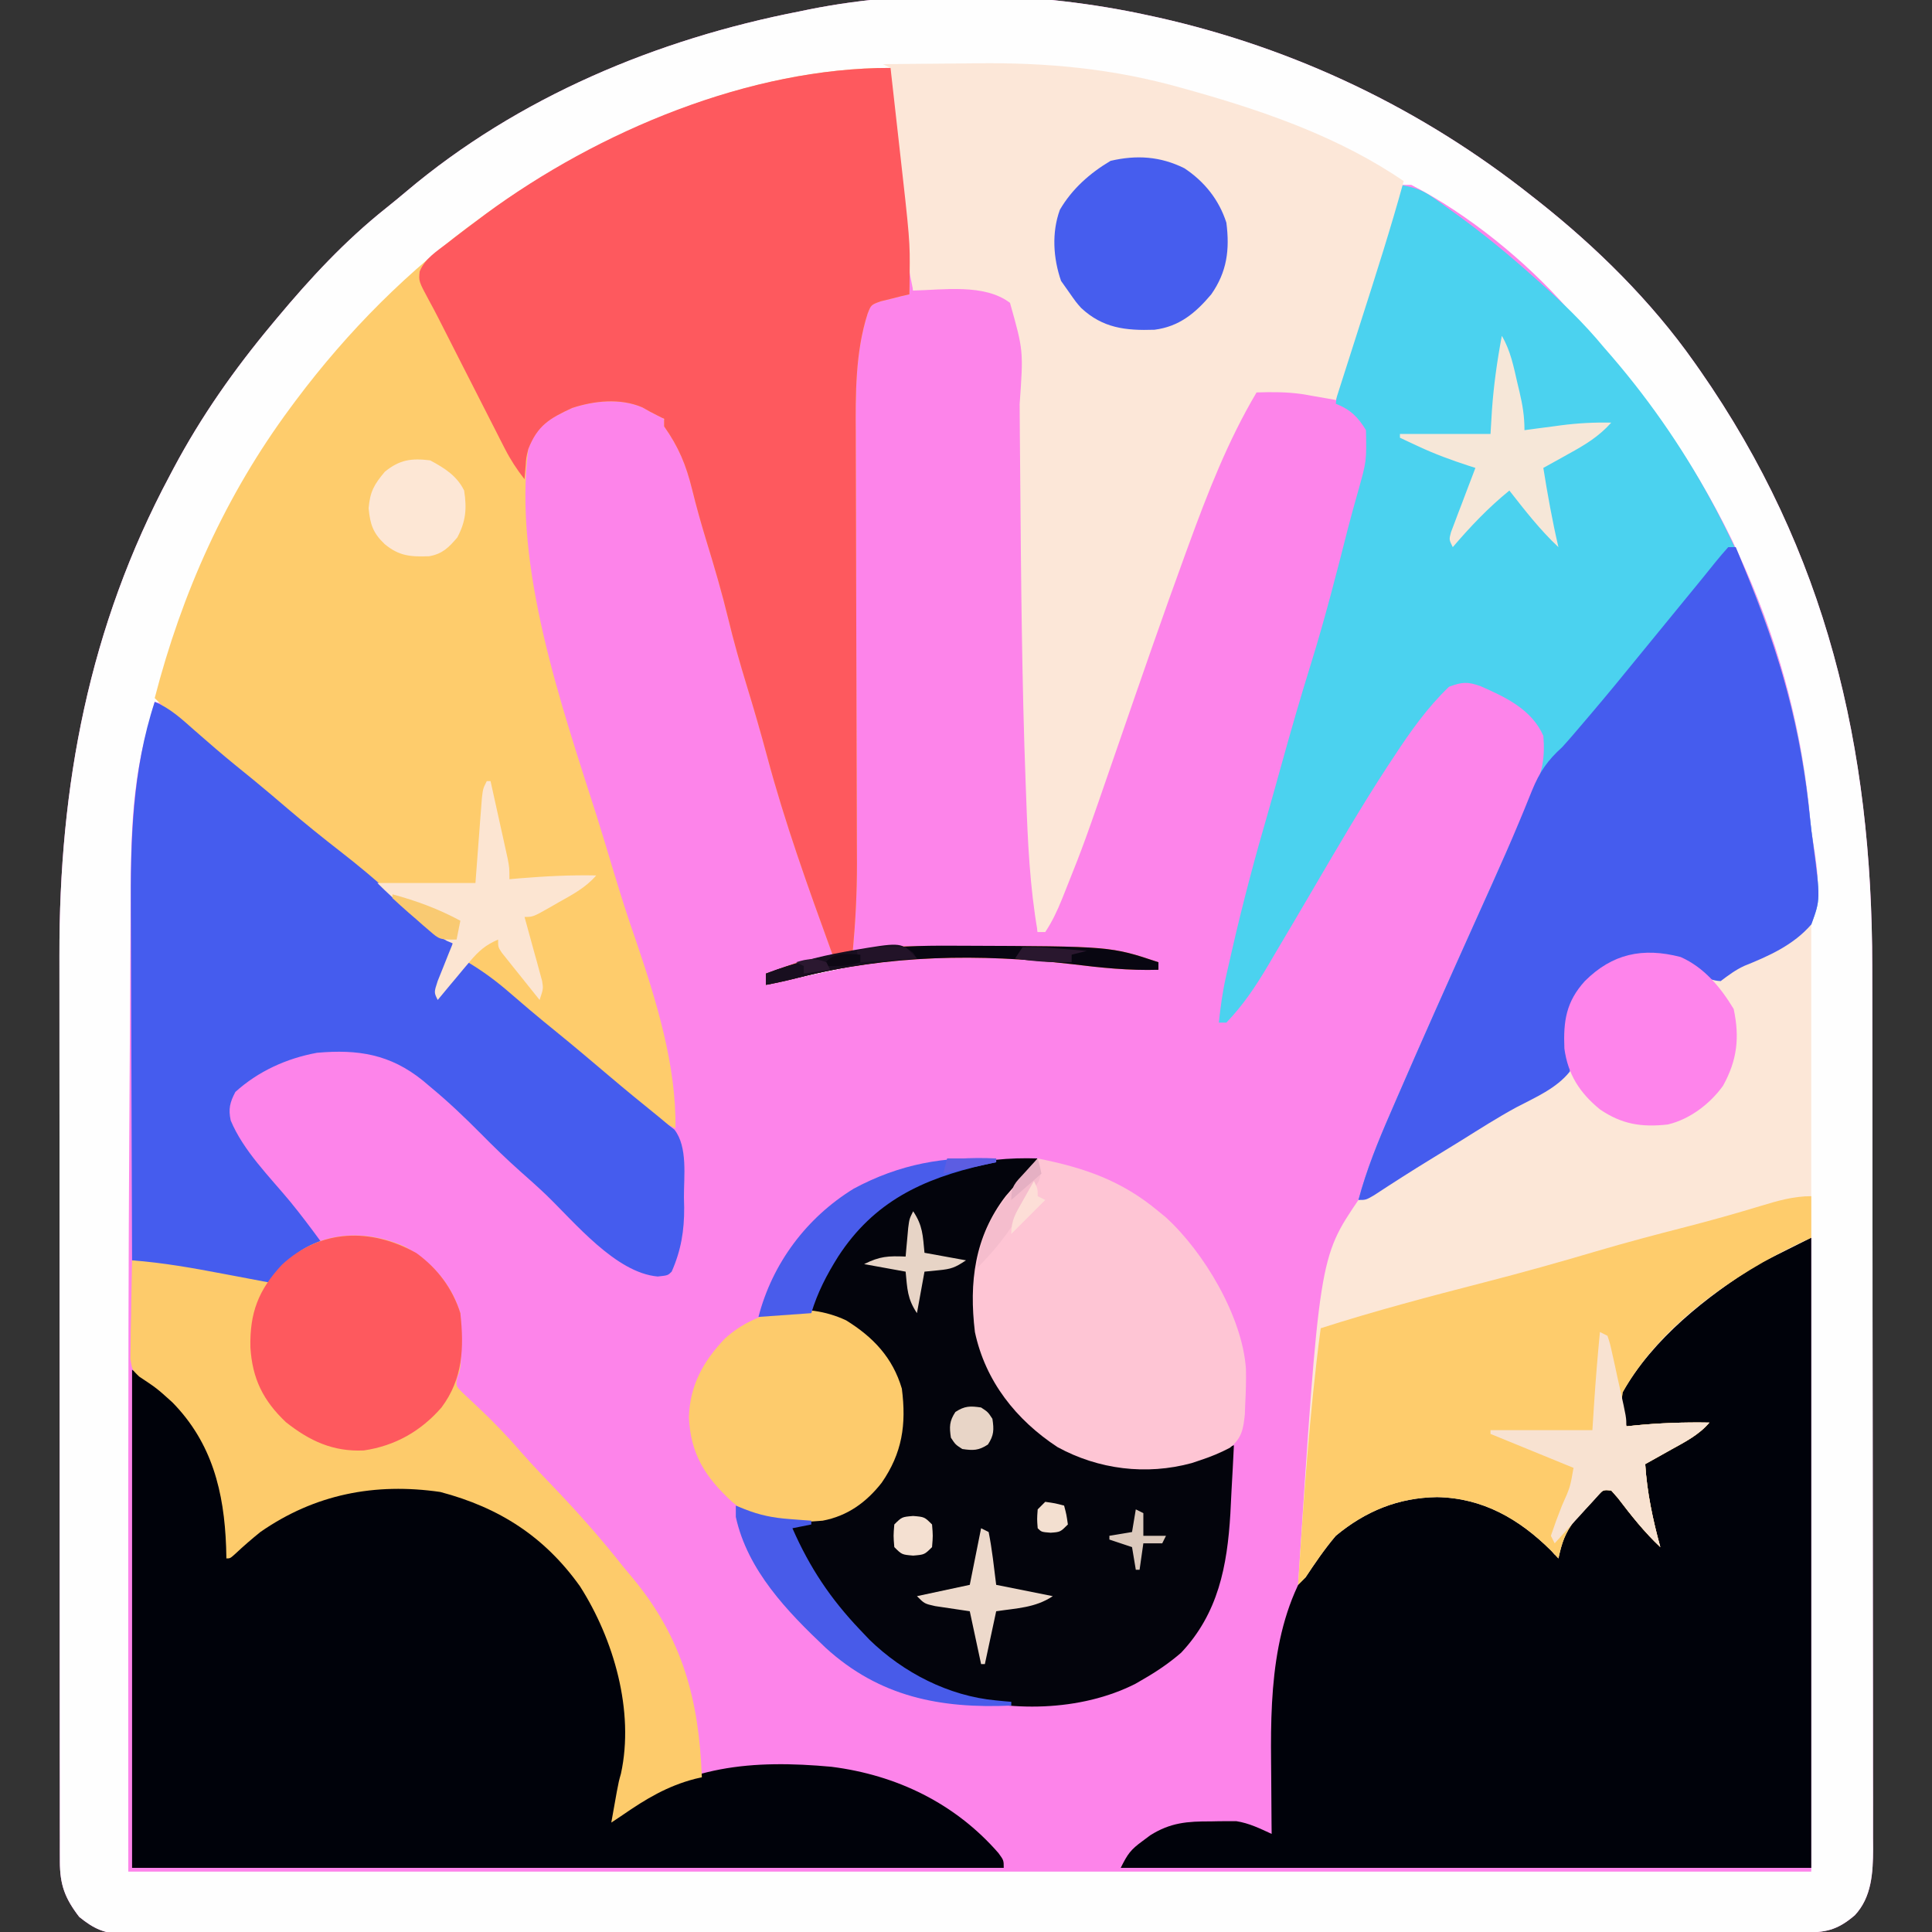 <?xml version="1.0" encoding="UTF-8"?>
<svg version="1.1" xmlns="http://www.w3.org/2000/svg" width="512" height="512">
<rect width="100%" height="100%" fill="#333333" stroke="none"/>
<path d="M0 0 C0.988 0.214 1.975 0.429 2.993 0.649 C39.347 8.834 72.843 24.868 102 48 C102.544 48.427 103.088 48.854 103.648 49.293 C119.11 61.519 133.64 75.86 145 92 C145.485 92.689 145.97 93.378 146.47 94.088 C180.043 142.273 192.137 193.934 192.161 252.177 C192.166 254.807 192.171 257.437 192.176 260.066 C192.19 267.169 192.196 274.272 192.2 281.374 C192.203 285.815 192.207 290.256 192.212 294.696 C192.224 307.013 192.234 319.33 192.238 331.646 C192.238 332.431 192.238 333.217 192.238 334.026 C192.238 334.813 192.239 335.6 192.239 336.411 C192.239 338.005 192.24 339.6 192.24 341.194 C192.24 341.985 192.241 342.776 192.241 343.591 C192.245 356.433 192.262 369.276 192.286 382.119 C192.309 395.331 192.322 408.544 192.323 421.757 C192.324 429.164 192.33 436.572 192.348 443.98 C192.365 450.938 192.366 457.896 192.358 464.854 C192.357 467.407 192.361 469.959 192.371 472.512 C192.384 475.996 192.378 479.48 192.367 482.965 C192.38 484.478 192.38 484.478 192.392 486.023 C192.348 492.266 192.046 498.731 187.548 503.558 C182.785 507.638 179.67 508.147 173.618 508.134 C172.844 508.137 172.07 508.139 171.273 508.141 C168.653 508.148 166.033 508.148 163.412 508.147 C161.526 508.15 159.639 508.154 157.753 508.158 C152.547 508.168 147.341 508.172 142.135 508.175 C136.529 508.179 130.923 508.188 125.317 508.197 C111.768 508.217 98.218 508.227 84.669 508.236 C78.294 508.24 71.919 508.245 65.545 508.251 C44.363 508.268 23.181 508.282 1.999 508.289 C0.629 508.29 -0.741 508.29 -2.112 508.291 C-2.791 508.291 -3.471 508.291 -4.171 508.292 C-7.614 508.293 -11.057 508.294 -14.5 508.295 C-15.183 508.295 -15.867 508.296 -16.571 508.296 C-38.729 508.304 -60.888 508.327 -83.046 508.36 C-106.464 508.394 -129.882 508.414 -153.3 508.417 C-166.069 508.419 -178.838 508.428 -191.607 508.453 C-202.479 508.475 -213.351 508.483 -224.224 508.474 C-229.774 508.469 -235.324 508.471 -240.874 508.49 C-245.952 508.508 -251.029 508.507 -256.107 508.491 C-257.947 508.489 -259.787 508.493 -261.627 508.505 C-264.123 508.52 -266.618 508.511 -269.115 508.495 C-269.833 508.505 -270.551 508.515 -271.292 508.526 C-276.309 508.457 -279.135 507.143 -283 504 C-286.781 499.095 -288.123 495.481 -288.129 489.384 C-288.133 487.992 -288.133 487.992 -288.138 486.572 C-288.137 485.556 -288.135 484.54 -288.134 483.493 C-288.136 482.41 -288.138 481.328 -288.141 480.213 C-288.147 476.573 -288.146 472.933 -288.145 469.293 C-288.148 466.688 -288.152 464.083 -288.155 461.478 C-288.164 455.123 -288.166 448.769 -288.167 442.415 C-288.168 437.241 -288.17 432.067 -288.173 426.892 C-288.182 412.197 -288.186 397.502 -288.185 382.806 C-288.185 382.014 -288.185 381.221 -288.185 380.405 C-288.185 379.611 -288.185 378.818 -288.185 378 C-288.185 365.186 -288.194 352.371 -288.208 339.557 C-288.223 326.374 -288.23 313.191 -288.229 300.008 C-288.229 292.617 -288.231 285.227 -288.242 277.836 C-288.251 271.533 -288.253 265.229 -288.247 258.925 C-288.243 255.719 -288.244 252.512 -288.252 249.305 C-288.353 204.206 -280.399 162.061 -259 122 C-258.648 121.335 -258.296 120.67 -257.934 119.985 C-250.642 106.292 -241.935 93.922 -232 82 C-231.554 81.464 -231.108 80.927 -230.648 80.375 C-221.777 69.748 -212.628 59.868 -201.77 51.211 C-199.955 49.762 -198.159 48.289 -196.387 46.789 C-166.697 21.717 -129.884 6.368 -92 -1 C-91.203 -1.165 -90.405 -1.33 -89.584 -1.5 C-61.096 -7.225 -28.299 -6.155 0 0 Z " fill="#FD84EA" transform="translate(304,4)"/>
<path d="M0 0 C0.988 0.214 1.975 0.429 2.993 0.649 C39.347 8.834 72.843 24.868 102 48 C102.544 48.427 103.088 48.854 103.648 49.293 C119.11 61.519 133.64 75.86 145 92 C145.485 92.689 145.97 93.378 146.47 94.088 C180.043 142.273 192.137 193.934 192.161 252.177 C192.166 254.807 192.171 257.437 192.176 260.066 C192.19 267.169 192.196 274.272 192.2 281.374 C192.203 285.815 192.207 290.256 192.212 294.696 C192.224 307.013 192.234 319.33 192.238 331.646 C192.238 332.431 192.238 333.217 192.238 334.026 C192.238 334.813 192.239 335.6 192.239 336.411 C192.239 338.005 192.24 339.6 192.24 341.194 C192.24 341.985 192.241 342.776 192.241 343.591 C192.245 356.433 192.262 369.276 192.286 382.119 C192.309 395.331 192.322 408.544 192.323 421.757 C192.324 429.164 192.33 436.572 192.348 443.98 C192.365 450.938 192.366 457.896 192.358 464.854 C192.357 467.407 192.361 469.959 192.371 472.512 C192.384 475.996 192.378 479.48 192.367 482.965 C192.38 484.478 192.38 484.478 192.392 486.023 C192.348 492.266 192.046 498.731 187.548 503.558 C182.785 507.638 179.67 508.147 173.618 508.134 C172.844 508.137 172.07 508.139 171.273 508.141 C168.653 508.148 166.033 508.148 163.412 508.147 C161.526 508.15 159.639 508.154 157.753 508.158 C152.547 508.168 147.341 508.172 142.135 508.175 C136.529 508.179 130.923 508.188 125.317 508.197 C111.768 508.217 98.218 508.227 84.669 508.236 C78.294 508.24 71.919 508.245 65.545 508.251 C44.363 508.268 23.181 508.282 1.999 508.289 C0.629 508.29 -0.741 508.29 -2.112 508.291 C-2.791 508.291 -3.471 508.291 -4.171 508.292 C-7.614 508.293 -11.057 508.294 -14.5 508.295 C-15.183 508.295 -15.867 508.296 -16.571 508.296 C-38.729 508.304 -60.888 508.327 -83.046 508.36 C-106.464 508.394 -129.882 508.414 -153.3 508.417 C-166.069 508.419 -178.838 508.428 -191.607 508.453 C-202.479 508.475 -213.351 508.483 -224.224 508.474 C-229.774 508.469 -235.324 508.471 -240.874 508.49 C-245.952 508.508 -251.029 508.507 -256.107 508.491 C-257.947 508.489 -259.787 508.493 -261.627 508.505 C-264.123 508.52 -266.618 508.511 -269.115 508.495 C-269.833 508.505 -270.551 508.515 -271.292 508.526 C-276.309 508.457 -279.135 507.143 -283 504 C-286.781 499.095 -288.123 495.481 -288.129 489.384 C-288.133 487.992 -288.133 487.992 -288.138 486.572 C-288.137 485.556 -288.135 484.54 -288.134 483.493 C-288.136 482.41 -288.138 481.328 -288.141 480.213 C-288.147 476.573 -288.146 472.933 -288.145 469.293 C-288.148 466.688 -288.152 464.083 -288.155 461.478 C-288.164 455.123 -288.166 448.769 -288.167 442.415 C-288.168 437.241 -288.17 432.067 -288.173 426.892 C-288.182 412.197 -288.186 397.502 -288.185 382.806 C-288.185 382.014 -288.185 381.221 -288.185 380.405 C-288.185 379.611 -288.185 378.818 -288.185 378 C-288.185 365.186 -288.194 352.371 -288.208 339.557 C-288.223 326.374 -288.23 313.191 -288.229 300.008 C-288.229 292.617 -288.231 285.227 -288.242 277.836 C-288.251 271.533 -288.253 265.229 -288.247 258.925 C-288.243 255.719 -288.244 252.512 -288.252 249.305 C-288.353 204.206 -280.399 162.061 -259 122 C-258.648 121.335 -258.296 120.67 -257.934 119.985 C-250.642 106.292 -241.935 93.922 -232 82 C-231.554 81.464 -231.108 80.927 -230.648 80.375 C-221.777 69.748 -212.628 59.868 -201.77 51.211 C-199.955 49.762 -198.159 48.289 -196.387 46.789 C-166.697 21.717 -129.884 6.368 -92 -1 C-91.203 -1.165 -90.405 -1.33 -89.584 -1.5 C-61.096 -7.225 -28.299 -6.155 0 0 Z M67 45 C66.712 45.925 66.425 46.85 66.128 47.803 C63.741 55.467 61.329 63.123 58.887 70.77 C58.089 73.272 57.293 75.775 56.496 78.278 C55.949 79.991 55.401 81.704 54.852 83.417 C54.047 85.929 53.248 88.443 52.449 90.957 C52.079 92.105 52.079 92.105 51.701 93.277 C50.748 96.294 50 98.815 50 102 C49.319 101.691 48.639 101.381 47.938 101.062 C44.566 99.843 41.571 99.357 38 99 C37.25 98.899 36.5 98.799 35.727 98.695 C34.951 98.631 34.175 98.566 33.375 98.5 C32.661 98.428 31.947 98.356 31.211 98.281 C26.893 99.685 24.917 104.22 22.938 108.061 C17.982 118.687 13.912 129.733 9.895 140.738 C9.661 141.377 9.427 142.016 9.186 142.675 C3.051 159.451 -2.776 176.336 -8.601 193.223 C-17.703 219.591 -17.703 219.591 -22.488 231.742 C-22.961 232.958 -22.961 232.958 -23.442 234.198 C-24.882 237.769 -26.161 240.405 -29 243 C-29.273 238.602 -29.539 234.203 -29.8 229.804 C-29.888 228.325 -29.978 226.846 -30.07 225.368 C-32.064 193.221 -32.239 161.021 -32.526 128.825 C-32.577 123.077 -32.632 117.328 -32.692 111.58 C-32.718 108.937 -32.739 106.294 -32.76 103.651 C-32.822 96.79 -32.912 89.924 -33.268 83.071 C-33.311 82.174 -33.355 81.277 -33.401 80.353 C-34.192 77.246 -35.538 76.003 -38 74 C-45.099 71.371 -52.503 71.577 -60 72 C-60.66 72.33 -61.32 72.66 -62 73 C-62 71.35 -62 69.7 -62 68 C-62.33 68 -62.66 68 -63 68 C-63 69.98 -63 71.96 -63 74 C-64.237 74.082 -65.475 74.165 -66.75 74.25 C-69.555 74.627 -70.938 74.961 -73.375 76.5 C-79.651 86.156 -78.143 100.885 -78.114 111.883 C-78.113 113.372 -78.113 114.861 -78.114 116.35 C-78.114 120.368 -78.108 124.386 -78.101 128.404 C-78.095 132.612 -78.095 136.82 -78.093 141.028 C-78.09 148.986 -78.082 156.943 -78.072 164.901 C-78.061 173.965 -78.055 183.029 -78.05 192.093 C-78.04 210.729 -78.022 229.364 -78 248 C-77.428 247.997 -76.857 247.993 -76.268 247.99 C-70.216 247.956 -64.164 247.934 -58.112 247.918 C-55.866 247.91 -53.619 247.9 -51.373 247.887 C-33.074 247.783 -15.151 248.686 3 251 C3 251.66 3 252.32 3 253 C1.985 252.879 0.97 252.758 -0.076 252.633 C-51.235 246.137 -51.235 246.137 -101 257 C-101 256.01 -101 255.02 -101 254 C-92.09 252.02 -92.09 252.02 -83 250 C-83.863 245.687 -85.046 241.749 -86.512 237.629 C-87.025 236.164 -87.538 234.698 -88.05 233.233 C-88.318 232.47 -88.586 231.708 -88.861 230.922 C-93.544 217.55 -97.799 204.197 -101.338 190.472 C-102.493 186.158 -103.815 181.895 -105.125 177.625 C-106.91 171.782 -108.571 165.941 -110 160 C-111.685 153.043 -113.684 146.214 -115.789 139.374 C-116.97 135.515 -118.113 131.669 -119.062 127.746 C-121.278 118.596 -123.744 109.801 -131.562 103.875 C-137.098 100.933 -142.93 101.002 -149 102 C-154.975 104.136 -160.567 106.446 -164 112 C-173.363 140.09 -155.52 185.124 -146.868 212.251 C-145.321 217.152 -143.856 222.079 -142.375 227 C-140.531 233.109 -138.619 239.169 -136.5 245.188 C-134.066 252.383 -132.179 259.702 -130.312 267.062 C-130.015 268.222 -129.717 269.382 -129.41 270.577 C-127.395 278.684 -126.034 286.713 -125 295 C-131.132 290.154 -137.158 285.204 -143.11 280.139 C-147.418 276.478 -151.785 272.894 -156.172 269.328 C-159.397 266.673 -162.573 263.963 -165.75 261.25 C-170.026 257.604 -174.339 254.143 -179 251 C-179.928 251.763 -180.856 252.526 -181.812 253.312 C-182.335 253.742 -182.857 254.171 -183.395 254.613 C-185.009 256.008 -186.51 257.474 -188 259 C-187.711 258.313 -187.423 257.626 -187.125 256.918 C-186.568 255.566 -186.568 255.566 -186 254.188 C-185.629 253.294 -185.257 252.401 -184.875 251.48 C-183.834 248.967 -183.834 248.967 -184 246 C-185.781 244.229 -185.781 244.229 -188.188 242.5 C-192.365 239.284 -196.431 235.986 -200.438 232.562 C-204.426 229.167 -208.437 225.806 -212.5 222.5 C-217.105 218.752 -221.64 214.93 -226.164 211.086 C-229.581 208.188 -233.025 205.328 -236.5 202.5 C-241.71 198.259 -246.838 193.928 -251.957 189.578 C-252.961 188.727 -253.965 187.877 -255 187 C-255.544 186.525 -256.089 186.05 -256.65 185.561 C-259.425 182.864 -259.425 182.864 -263 182 C-263.638 184.33 -264.26 186.663 -264.875 189 C-265.049 189.629 -265.223 190.258 -265.402 190.906 C-269.626 207.177 -269.339 223.841 -269.405 240.522 C-269.421 244.126 -269.448 247.73 -269.473 251.334 C-269.514 257.506 -269.549 263.679 -269.578 269.852 C-269.621 278.751 -269.681 287.65 -269.742 296.549 C-270.131 361.7 -270 426.845 -270 492 C-122.82 492 24.36 492 176 492 C176 436.56 176 381.12 176 324 C171.133 324.973 167.877 326.579 163.75 329.125 C163.084 329.532 162.418 329.938 161.732 330.357 C156.532 333.578 151.657 337.027 147 341 C145.805 341.996 145.805 341.996 144.586 343.012 C132.396 353.381 132.396 353.381 125 367 C125.66 369.31 126.32 371.62 127 374 C133.93 374 140.86 374 148 374 C142.39 377.3 136.78 380.6 131 384 C131.531 391.334 132.874 397.965 135 405 C133.969 403.645 133.969 403.645 132.918 402.262 C132.008 401.07 131.098 399.879 130.188 398.688 C129.736 398.093 129.284 397.498 128.818 396.885 C126.684 394.096 124.589 391.383 122 389 C113.129 397.266 113.129 397.266 108 408 C106.824 406.453 106.824 406.453 105.625 404.875 C98.961 397.148 89.347 392.759 79.277 391.719 C68.064 391.34 58.716 394.97 50 402 C47.644 404.59 45.525 407.232 43.461 410.059 C42.979 410.699 42.497 411.34 42 412 C41.67 412 41.34 412 41 412 C41.926 399.327 42.925 386.661 44 374 C44.073 373.143 44.145 372.286 44.22 371.404 C47.47 333.459 47.47 333.459 54 319 C54.268 318.338 54.536 317.676 54.812 316.994 C56.319 314.466 57.851 313.561 60.383 312.074 C61.746 311.261 61.746 311.261 63.136 310.432 C64.123 309.856 65.109 309.281 66.125 308.688 C68.214 307.443 70.303 306.197 72.391 304.949 C73.475 304.304 74.56 303.659 75.678 302.994 C81.118 299.729 86.498 296.368 91.875 293 C92.854 292.39 93.832 291.78 94.84 291.151 C96.693 289.992 98.539 288.824 100.379 287.645 C102.119 286.553 103.888 285.506 105.684 284.507 C108.031 283.141 110.05 281.891 112 280 C112.592 276.796 112.676 275.198 112.25 272.125 C111.837 266.275 111.861 262.234 115.57 257.477 C119.484 253.434 123.27 250.311 128.953 249.664 C136.172 249.579 140.885 250.077 147 254 C147.66 254.66 148.32 255.32 149 256 C158.389 254.778 169.786 247.888 176 241 C179.23 233.047 177.263 224.218 176 216 C175.805 214.115 175.622 212.228 175.453 210.34 C170.793 163.647 149.501 118.774 117.523 84.711 C115.426 82.457 113.419 80.167 111.438 77.812 C100.447 65.252 84.948 52.641 70 45 C69.01 45 68.02 45 67 45 Z " fill="#FEFEFE" transform="translate(304,4)"/>
<path d="M0 0 C0.554 4.907 1.105 9.814 1.654 14.722 C1.841 16.386 2.028 18.05 2.216 19.714 C5.168 45.885 5.168 45.885 5.062 54.75 C5.053 55.755 5.044 56.761 5.035 57.797 C5.018 58.887 5.018 58.887 5 60 C4.301 60.159 3.603 60.317 2.883 60.48 C1.973 60.714 1.063 60.947 0.125 61.188 C-0.78 61.408 -1.685 61.628 -2.617 61.855 C-5.161 62.78 -5.161 62.78 -6.079 65.139 C-9.352 75.312 -9.287 86.592 -9.211 97.165 C-9.209 98.505 -9.208 99.846 -9.207 101.187 C-9.204 104.04 -9.195 106.893 -9.181 109.746 C-9.158 114.27 -9.15 118.795 -9.144 123.32 C-9.133 130.482 -9.112 137.645 -9.087 144.808 C-9.043 157.625 -9.01 170.443 -8.987 183.26 C-8.979 187.745 -8.965 192.23 -8.946 196.715 C-8.936 199.517 -8.929 202.319 -8.923 205.121 C-8.918 207.011 -8.908 208.901 -8.898 210.792 C-8.888 218.573 -9.29 226.251 -10 234 C-9.055 233.838 -8.109 233.676 -7.135 233.509 C-4.632 233.103 -2.355 232.865 0.168 232.839 C0.936 232.829 1.704 232.82 2.495 232.81 C3.313 232.806 4.13 232.801 4.973 232.797 C5.841 232.79 6.71 232.783 7.604 232.776 C10.424 232.759 13.243 232.753 16.062 232.75 C17.02 232.748 17.977 232.746 18.964 232.744 C58.171 232.724 58.171 232.724 71 237 C71 237.66 71 238.32 71 239 C63.211 239.237 55.721 238.458 48 237.5 C23.515 234.692 -0.499 235.01 -24.426 241.098 C-27.278 241.818 -30.111 242.458 -33 243 C-33 242.01 -33 241.02 -33 240 C-31.129 239.322 -29.253 238.658 -27.375 238 C-25.809 237.443 -25.809 237.443 -24.211 236.875 C-20.969 235.991 -18.338 235.935 -15 236 C-15.37 234.982 -15.37 234.982 -15.747 233.943 C-21.927 216.903 -28.012 199.995 -32.696 182.477 C-34.39 176.155 -36.21 169.884 -38.125 163.625 C-39.909 157.781 -41.571 151.941 -43 146 C-44.684 139.044 -46.684 132.218 -48.787 125.378 C-50.178 120.831 -51.457 116.285 -52.591 111.667 C-54.182 105.199 -56.165 100.433 -60 95 C-60 94.34 -60 93.68 -60 93 C-60.578 92.711 -61.155 92.422 -61.75 92.125 C-63.11 91.445 -64.455 90.732 -65.766 89.961 C-71.588 87.457 -78.537 88.183 -84.414 90.133 C-90.312 92.874 -93.676 94.685 -96 101 C-100.032 132.206 -87.262 168.796 -77.868 198.251 C-76.321 203.152 -74.856 208.079 -73.375 213 C-71.531 219.109 -69.619 225.169 -67.5 231.188 C-62.164 246.877 -56.713 264.337 -57 281 C-60.917 279.348 -63.891 276.696 -67.062 273.938 C-68.23 272.935 -69.398 271.934 -70.566 270.934 C-71.147 270.436 -71.727 269.938 -72.325 269.425 C-74.688 267.415 -77.091 265.456 -79.5 263.5 C-82.95 260.695 -86.359 257.851 -89.738 254.962 C-96.643 249.059 -103.749 243.471 -111 238 C-114.575 240.812 -117.827 243.737 -121 247 C-117.925 236.442 -117.925 236.442 -116 232 C-116.535 231.774 -117.07 231.549 -117.621 231.316 C-120.771 229.574 -123.36 227.288 -126.062 224.938 C-127.23 223.935 -128.398 222.934 -129.566 221.934 C-130.147 221.436 -130.727 220.938 -131.325 220.425 C-133.688 218.415 -136.091 216.456 -138.5 214.5 C-143.105 210.752 -147.64 206.93 -152.164 203.086 C-155.581 200.188 -159.025 197.328 -162.5 194.5 C-167.097 190.758 -171.627 186.943 -176.142 183.104 C-180.629 179.295 -185.178 175.571 -189.758 171.875 C-191.617 170.321 -193.304 168.724 -195 167 C-187.798 139.122 -176.188 113.18 -159 90 C-158.325 89.09 -158.325 89.09 -157.637 88.161 C-143.851 69.757 -127.663 53.458 -109 40 C-107.416 38.838 -107.416 38.838 -105.801 37.652 C-76.006 16.458 -36.975 -0.078 0 0 Z " fill="#FECC6C" transform="translate(236,18)"/>
<path d="M0 0 C3.483 0.544 5.875 1.299 8.75 3.336 C9.434 3.817 10.119 4.299 10.823 4.795 C11.542 5.317 12.26 5.838 13 6.375 C13.751 6.914 14.502 7.452 15.276 8.008 C22.156 13.002 28.656 18.346 35 24 C35.53 24.468 36.06 24.937 36.606 25.419 C42.833 30.937 48.694 36.574 54 43 C54.745 43.857 55.49 44.714 56.258 45.598 C77.846 70.738 93.098 100.136 102 132 C102.209 132.746 102.417 133.491 102.632 134.259 C105.641 145.314 107.551 156.588 108.682 167.983 C108.902 170.069 109.159 172.15 109.447 174.228 C111.454 189.339 111.454 189.339 109 196 C104.331 201.414 97.821 204.333 91.29 206.955 C88.909 208.041 87.083 209.433 85 211 C81.062 210.869 78.155 208.148 75 206 C69.253 204.084 62.22 203.784 56.508 205.941 C52.538 208.331 49.585 211.122 47 215 C46.617 215.554 46.234 216.109 45.84 216.68 C44.822 219.491 45.265 221.572 45.694 224.48 C46.123 228.144 46.187 231.474 45 235 C41.455 239.463 35.8 241.855 30.852 244.451 C25.881 247.151 21.119 250.197 16.324 253.193 C13.614 254.879 10.888 256.539 8.164 258.203 C3.105 261.298 -1.884 264.488 -6.842 267.741 C-9 269 -9 269 -11 269 C-8.863 261.04 -5.856 253.607 -2.562 246.062 C-2.028 244.829 -1.494 243.595 -0.961 242.361 C5.947 226.422 13.043 210.566 20.171 194.724 C22.621 189.277 25.058 183.825 27.491 178.371 C28.471 176.182 29.456 173.996 30.446 171.813 C31.748 168.944 33.032 166.067 34.312 163.188 C34.881 161.953 34.881 161.953 35.462 160.694 C37.734 155.519 38.494 151.658 38 146 C34.929 139.021 28.067 135.787 21.359 132.84 C17.914 131.613 16.47 131.707 13 133 C7.324 138.436 2.792 144.828 -1.5 151.375 C-2.091 152.269 -2.682 153.164 -3.291 154.085 C-10.215 164.682 -16.579 175.613 -22.971 186.535 C-26.336 192.285 -29.723 198.022 -33.125 203.75 C-33.728 204.779 -34.331 205.808 -34.953 206.868 C-38.232 212.38 -41.54 217.372 -46 222 C-46.66 222 -47.32 222 -48 222 C-47.551 217.882 -47.021 213.865 -46.102 209.824 C-45.924 209.04 -45.745 208.255 -45.562 207.447 C-45.377 206.64 -45.191 205.832 -45 205 C-44.735 203.834 -44.735 203.834 -44.465 202.645 C-41.632 190.243 -38.372 178.016 -34.809 165.806 C-33.657 161.811 -32.551 157.803 -31.441 153.796 C-28.92 144.697 -26.302 135.642 -23.5 126.625 C-19.848 114.838 -16.795 102.914 -13.764 90.955 C-12.919 87.686 -12.013 84.438 -11.091 81.191 C-8.841 73.196 -8.841 73.196 -9 65 C-11.14 61.484 -13.164 59.507 -17 58 C-16.38 52.57 -15.102 47.652 -13.418 42.461 C-13.163 41.658 -12.907 40.856 -12.644 40.028 C-11.83 37.476 -11.009 34.925 -10.188 32.375 C-9.647 30.686 -9.108 28.998 -8.568 27.309 C-7.78 24.839 -6.991 22.37 -6.2 19.901 C-4.082 13.283 -2.021 6.649 0 0 Z " fill="#4BD2EF" transform="translate(371,49)"/>
<path d="M0 0 C0 55.11 0 110.22 0 167 C-60.39 167 -120.78 167 -183 167 C-181.122 163.244 -180.381 162.208 -177.188 159.875 C-176.521 159.377 -175.855 158.88 -175.168 158.367 C-169.816 154.992 -165.303 154.662 -159.125 154.688 C-157.959 154.663 -157.959 154.663 -156.77 154.639 C-156.003 154.638 -155.236 154.637 -154.445 154.637 C-153.417 154.632 -153.417 154.632 -152.368 154.628 C-148.946 155.166 -146.146 156.558 -143 158 C-143.016 156.482 -143.016 156.482 -143.032 154.933 C-143.069 151.103 -143.091 147.273 -143.11 143.443 C-143.12 141.8 -143.133 140.156 -143.151 138.512 C-143.359 118.469 -142.351 97.208 -129 81 C-121.078 73.105 -111.177 67.948 -99.875 67.75 C-89.525 67.887 -79.483 71.561 -72.039 78.945 C-70.631 80.579 -69.305 82.283 -68 84 C-67.622 82.978 -67.245 81.956 -66.855 80.902 C-65.062 76.717 -62.459 73.799 -59.312 70.562 C-58.546 69.751 -58.546 69.751 -57.764 68.924 C-56.518 67.608 -55.26 66.303 -54 65 C-50.474 68.378 -47.515 71.835 -44.688 75.812 C-43.99 76.788 -43.293 77.764 -42.574 78.77 C-42.055 79.506 -41.535 80.242 -41 81 C-41.289 79.987 -41.578 78.974 -41.875 77.93 C-42.25 76.578 -42.625 75.227 -43 73.875 C-43.191 73.21 -43.382 72.545 -43.578 71.859 C-45.837 63.629 -45.837 63.629 -45 60 C-42.416 57.738 -39.528 56.22 -36.5 54.625 C-33.695 53.099 -30.89 51.572 -28 50 C-34.93 50 -41.86 50 -49 50 C-51 41 -51 41 -49.07 37.34 C-48.118 36.181 -47.135 35.047 -46.125 33.938 C-45.611 33.334 -45.096 32.73 -44.566 32.108 C-43.073 30.377 -41.545 28.685 -40 27 C-39.319 26.233 -38.639 25.466 -37.938 24.676 C-29.988 16.23 -20.418 9.57 -10.375 3.875 C-9.688 3.484 -9.001 3.094 -8.293 2.692 C-3.39 0 -3.39 0 0 0 Z " fill="#00020A" transform="translate(480,328)"/>
<path d="M0 0 C13.216 8.811 21.216 18.305 25 34 C25.276 36.64 25.484 39.287 25.625 41.938 C25.664 42.621 25.702 43.305 25.742 44.01 C25.835 45.673 25.919 47.336 26 49 C26.487 48.504 26.975 48.007 27.477 47.496 C39.972 35.523 54.994 30.479 72.019 30.65 C87.112 31.094 101.055 37.227 111.895 47.766 C125.985 62.719 131.322 81.106 131.234 101.27 C130.853 107.339 129.504 113.11 128 119 C128.461 118.625 128.923 118.25 129.398 117.863 C146.143 104.726 164.674 103.327 185.31 105.211 C202.631 107.394 218.131 114.912 229.602 128.082 C231 130 231 130 231 132 C154.77 132 78.54 132 0 132 C0 88.44 0 44.88 0 0 Z " fill="#00020A" transform="translate(35,363)"/>
<path d="M0 0 C6.185 -0.075 12.369 -0.129 18.555 -0.165 C20.649 -0.18 22.744 -0.2 24.838 -0.226 C43.556 -0.455 61.128 1.184 79.188 6.312 C80.291 6.62 81.395 6.928 82.532 7.245 C101.844 12.712 121.324 19.588 138 31 C134.595 43.401 130.67 55.629 126.75 67.875 C126.094 69.931 125.437 71.987 124.781 74.043 C123.19 79.029 121.596 84.015 120 89 C119.195 88.857 118.389 88.714 117.56 88.567 C115.96 88.29 115.96 88.29 114.328 88.008 C112.749 87.732 112.749 87.732 111.138 87.45 C107.029 86.861 103.143 86.862 99 87 C91.39 99.842 86.023 113.65 80.926 127.637 C80.691 128.28 80.456 128.923 80.213 129.585 C74.072 146.393 68.235 163.307 62.399 180.223 C53.295 206.598 53.295 206.598 48.449 218.742 C48.126 219.553 47.803 220.363 47.47 221.198 C46.182 224.357 44.898 227.152 43 230 C42.34 230 41.68 230 41 230 C38.907 218.028 38.369 206.124 37.938 194 C37.896 192.915 37.855 191.829 37.813 190.711 C36.797 163.412 36.587 136.094 36.365 108.779 C36.335 105.099 36.301 101.42 36.268 97.74 C36.247 95.199 36.231 92.658 36.215 90.118 C37.228 75.932 37.228 75.932 33.657 63.258 C26.883 58.115 16.018 59.825 8 60 C5.874 50.288 5.052 40.437 4.14 30.555 C3.874 27.676 3.6 24.798 3.324 21.92 C3.151 20.076 2.977 18.231 2.805 16.387 C2.723 15.533 2.642 14.68 2.559 13.801 C2.167 9.516 1.91 5.309 2 1 C1.34 0.67 0.68 0.34 0 0 Z " fill="#FCE7D8" transform="translate(234,17)"/>
<path d="M0 0 C0 27.39 0 54.78 0 83 C-6.93 86.465 -6.93 86.465 -14 90 C-27.57 98.412 -42.082 109.854 -50 124 C-50.505 127.612 -50.082 129.453 -49 133 C-48.334 132.928 -47.667 132.856 -46.98 132.781 C-40.295 132.108 -33.717 131.883 -27 132 C-29.79 135.288 -33.473 137.127 -37.188 139.188 C-37.842 139.556 -38.496 139.924 -39.17 140.303 C-40.777 141.206 -42.388 142.104 -44 143 C-43.513 150.591 -42.002 157.671 -40 165 C-44.238 161.027 -47.707 156.627 -51.23 152.012 C-51.814 151.348 -52.398 150.684 -53 150 C-55.284 149.772 -55.284 149.772 -57.312 152.16 C-58.199 153.118 -59.086 154.076 -60 155.062 C-61.33 156.472 -61.33 156.472 -62.688 157.91 C-65.303 161.405 -66.076 163.795 -67 168 C-67.66 167.299 -68.32 166.597 -69 165.875 C-77.449 157.497 -87.101 151.964 -99.188 151.75 C-109.435 151.901 -118.103 155.445 -126 162 C-128.964 165.494 -131.475 169.184 -134 173 C-134.99 173.99 -134.99 173.99 -136 175 C-130.38 88.331 -130.38 88.331 -120 73 C-117.929 71.385 -117.929 71.385 -115.52 69.977 C-114.161 69.168 -114.161 69.168 -112.776 68.344 C-111.798 67.776 -110.82 67.209 -109.812 66.625 C-107.733 65.391 -105.655 64.155 -103.578 62.918 C-101.961 61.96 -101.961 61.96 -100.311 60.982 C-94.846 57.711 -89.455 54.325 -84.062 50.938 C-82.582 50.01 -82.582 50.01 -81.072 49.063 C-79.222 47.904 -77.378 46.738 -75.539 45.563 C-73 44 -73 44 -70.541 42.732 C-68.446 41.621 -66.707 40.647 -65 39 C-64.498 35.926 -64.442 34.161 -64.812 31.188 C-65.177 25.38 -65.177 21.267 -61.496 16.543 C-57.309 12.225 -53.217 8.366 -47.047 7.664 C-39.828 7.579 -35.115 8.077 -29 12 C-28.01 12.99 -28.01 12.99 -27 14 C-23.528 13.635 -20.985 11.907 -18.086 10.059 C-17.16 9.475 -16.235 8.892 -15.281 8.291 C-13.843 7.374 -13.843 7.374 -12.375 6.438 C-10.469 5.224 -8.56 4.014 -6.648 2.809 C-5.805 2.27 -4.961 1.732 -4.091 1.177 C-2 0 -2 0 0 0 Z " fill="#FCE7D7" transform="translate(480,245)"/>
<path d="M0 0 C0.554 4.907 1.105 9.814 1.654 14.722 C1.841 16.386 2.028 18.05 2.216 19.714 C5.168 45.885 5.168 45.885 5.062 54.75 C5.053 55.755 5.044 56.761 5.035 57.797 C5.018 58.887 5.018 58.887 5 60 C4.301 60.159 3.603 60.317 2.883 60.48 C1.518 60.83 1.518 60.83 0.125 61.188 C-0.78 61.408 -1.685 61.628 -2.617 61.855 C-5.161 62.78 -5.161 62.78 -6.079 65.139 C-9.352 75.312 -9.287 86.592 -9.211 97.165 C-9.209 98.505 -9.208 99.846 -9.207 101.187 C-9.204 104.04 -9.195 106.893 -9.181 109.746 C-9.158 114.27 -9.15 118.795 -9.144 123.32 C-9.133 130.482 -9.112 137.645 -9.087 144.808 C-9.043 157.625 -9.01 170.443 -8.987 183.26 C-8.979 187.745 -8.965 192.23 -8.946 196.715 C-8.936 199.517 -8.929 202.319 -8.923 205.121 C-8.918 207.011 -8.908 208.901 -8.898 210.792 C-8.888 218.573 -9.29 226.251 -10 234 C-9.055 233.838 -8.109 233.676 -7.135 233.509 C-4.632 233.103 -2.355 232.865 0.168 232.839 C0.936 232.829 1.704 232.82 2.495 232.81 C3.313 232.806 4.13 232.801 4.973 232.797 C5.841 232.79 6.71 232.783 7.604 232.776 C10.424 232.759 13.243 232.753 16.062 232.75 C17.02 232.748 17.977 232.746 18.964 232.744 C58.171 232.724 58.171 232.724 71 237 C71 237.66 71 238.32 71 239 C63.211 239.237 55.721 238.458 48 237.5 C23.515 234.692 -0.499 235.01 -24.426 241.098 C-27.278 241.818 -30.111 242.458 -33 243 C-33 242.01 -33 241.02 -33 240 C-31.129 239.322 -29.253 238.658 -27.375 238 C-26.331 237.629 -25.287 237.257 -24.211 236.875 C-20.969 235.991 -18.338 235.935 -15 236 C-15.246 235.321 -15.493 234.642 -15.747 233.943 C-21.927 216.903 -28.012 199.995 -32.696 182.477 C-34.39 176.155 -36.21 169.884 -38.125 163.625 C-39.909 157.781 -41.571 151.941 -43 146 C-44.684 139.044 -46.684 132.218 -48.787 125.378 C-50.178 120.831 -51.457 116.285 -52.591 111.667 C-54.182 105.199 -56.165 100.433 -60 95 C-60 94.34 -60 93.68 -60 93 C-60.578 92.711 -61.155 92.422 -61.75 92.125 C-63.11 91.445 -64.455 90.732 -65.766 89.961 C-71.588 87.457 -78.537 88.183 -84.414 90.133 C-90.363 92.897 -93.523 94.717 -96 101 C-96.55 103.272 -96.55 103.272 -96.688 105.375 C-96.791 106.571 -96.894 107.767 -97 109 C-99.028 106.403 -100.709 103.844 -102.205 100.909 C-102.816 99.717 -102.816 99.717 -103.439 98.501 C-103.87 97.65 -104.302 96.799 -104.746 95.922 C-105.198 95.036 -105.651 94.151 -106.117 93.239 C-107.561 90.411 -108.999 87.581 -110.438 84.75 C-111.401 82.861 -112.366 80.971 -113.33 79.082 C-118.17 69.596 -118.17 69.596 -119.844 66.264 C-120.616 64.752 -121.411 63.252 -122.228 61.765 C-125.055 56.517 -125.055 56.517 -124.78 53.938 C-123.398 50.505 -120.233 48.575 -117.375 46.375 C-116.694 45.845 -116.013 45.315 -115.312 44.769 C-113.221 43.161 -111.115 41.576 -109 40 C-108.425 39.569 -107.85 39.138 -107.257 38.693 C-77.502 16.754 -37.322 -0.079 0 0 Z " fill="#FE595E" transform="translate(236,18)"/>
<path d="M0 0 C4.144 1.7 7.244 4.642 10.562 7.562 C11.822 8.657 13.082 9.751 14.344 10.844 C14.965 11.383 15.586 11.921 16.227 12.477 C19.508 15.295 22.876 18.005 26.234 20.73 C29.294 23.241 32.303 25.805 35.312 28.375 C39.871 32.263 44.518 36.012 49.25 39.688 C53.912 43.31 58.397 47.045 62.77 51.016 C67.935 55.611 73.244 60.163 79 64 C78.216 68.86 76.594 73.356 75 78 C78.96 73.545 78.96 73.545 83 69 C87.101 71.461 90.548 74.021 94.125 77.125 C95.283 78.118 96.442 79.11 97.602 80.102 C98.176 80.593 98.749 81.084 99.341 81.591 C101.7 83.594 104.098 85.549 106.5 87.5 C111.097 91.242 115.627 95.057 120.142 98.896 C124.629 102.705 129.178 106.429 133.758 110.125 C134.498 110.744 135.238 111.362 136 112 C136.575 112.454 137.15 112.907 137.742 113.375 C141.296 117.967 140.218 125.748 140.25 131.312 C140.271 132.212 140.291 133.111 140.312 134.037 C140.348 140.165 139.483 145.366 137 151 C136 152 136 152 133.309 152.289 C122.186 151.317 111.334 137.969 103.688 130.607 C101.425 128.452 99.093 126.38 96.75 124.312 C93.168 121.117 89.748 117.788 86.375 114.375 C82.073 110.037 77.714 105.886 73 102 C72.033 101.182 72.033 101.182 71.047 100.348 C62.421 93.403 53.956 92.026 43 93 C34.958 94.48 27.452 97.877 21.375 103.375 C19.935 106.123 19.478 107.869 20.141 110.93 C23.472 118.956 30.39 125.785 35.879 132.406 C38.699 135.855 41.372 139.403 44 143 C43.313 143.459 42.626 143.918 41.918 144.391 C41.017 145.004 40.116 145.618 39.188 146.25 C38.294 146.853 37.401 147.457 36.48 148.078 C33.95 149.82 33.95 149.82 32.623 152.128 C31 154 31 154 28.937 154.242 C28.151 154.121 27.365 154 26.555 153.875 C25.667 153.747 24.78 153.62 23.866 153.488 C22.92 153.327 21.975 153.166 21 153 C19.562 152.774 19.562 152.774 18.095 152.543 C15.099 152.057 12.112 151.534 9.125 151 C8.107 150.822 7.088 150.644 6.039 150.461 C1.989 149.747 -2.014 149.015 -6 148 C-6.071 133.238 -6.123 118.476 -6.155 103.714 C-6.171 96.858 -6.192 90.001 -6.226 83.145 C-6.26 76.512 -6.277 69.879 -6.285 63.246 C-6.29 60.731 -6.301 58.217 -6.317 55.703 C-6.435 36.885 -5.958 18.044 0 0 Z " fill="#455CEE" transform="translate(41,186)"/>
<path d="M0 0 C-1.376 3.077 -2.986 5.201 -5.312 7.625 C-14.56 17.971 -16.711 29.464 -16 43 C-15.09 52.636 -9.002 64.283 -1.793 70.617 C-1.201 71.074 -0.61 71.53 0 72 C0.581 72.456 1.163 72.913 1.762 73.383 C11.226 80.01 22.654 82.173 34 81 C40.18 79.842 46.047 77.993 52 76 C51.809 80.017 51.597 84.033 51.365 88.048 C51.253 90.067 51.158 92.086 51.062 94.105 C50.239 108.039 47.833 120.574 38 131 C34.851 133.718 31.603 135.929 28 138 C27.316 138.398 26.631 138.797 25.926 139.207 C11.323 146.634 -7.734 146.806 -23.109 142.035 C-40.861 135.206 -56.138 120.022 -64.062 102.812 C-66 98.253 -66 98.253 -66 97 C-65.166 96.853 -64.332 96.706 -63.473 96.555 C-53.468 94.561 -45.864 91.521 -39.973 82.906 C-36.079 75.275 -35.417 66.285 -37.875 58.078 C-41.631 49.925 -46.598 45.708 -54.938 42.625 C-56.62 42.068 -58.306 41.521 -60 41 C-58.653 29.488 -50.337 19.39 -41.727 12.066 C-29.419 2.806 -15.139 -0.518 0 0 Z " fill="#03040C" transform="translate(275,307)"/>
<path d="M0 0 C0.66 0 1.32 0 2 0 C6.901 11.837 11.6 23.636 15 36 C15.18 36.655 15.36 37.309 15.546 37.984 C18.543 49.152 20.54 60.479 21.682 71.983 C21.902 74.069 22.159 76.15 22.447 78.228 C24.454 93.339 24.454 93.339 22 100 C17.331 105.414 10.821 108.333 4.29 110.955 C1.909 112.041 0.083 113.433 -2 115 C-5.938 114.869 -8.845 112.148 -12 110 C-17.747 108.084 -24.78 107.784 -30.492 109.941 C-34.462 112.331 -37.415 115.122 -40 119 C-40.383 119.554 -40.766 120.109 -41.16 120.68 C-42.178 123.491 -41.735 125.572 -41.306 128.48 C-40.877 132.144 -40.813 135.474 -42 139 C-45.545 143.463 -51.2 145.855 -56.148 148.451 C-61.119 151.151 -65.881 154.197 -70.676 157.193 C-73.386 158.879 -76.112 160.539 -78.836 162.203 C-83.895 165.298 -88.884 168.488 -93.842 171.741 C-96 173 -96 173 -98 173 C-95.863 165.04 -92.856 157.607 -89.562 150.062 C-89.028 148.829 -88.494 147.595 -87.961 146.361 C-81.326 131.05 -74.517 115.816 -67.672 100.598 C-67.111 99.349 -66.549 98.1 -65.988 96.851 C-64.881 94.389 -63.772 91.928 -62.662 89.467 C-60.158 83.898 -57.694 78.321 -55.355 72.68 C-54.954 71.714 -54.552 70.748 -54.137 69.753 C-53.406 67.984 -52.686 66.209 -51.978 64.43 C-49.981 59.594 -47.95 56.56 -44 53 C-42.031 50.837 -40.144 48.604 -38.25 46.375 C-37.726 45.76 -37.201 45.146 -36.661 44.512 C-32.031 39.07 -27.5 33.55 -23 28 C-21.501 26.166 -20.001 24.333 -18.5 22.5 C-16.202 19.692 -13.905 16.884 -11.609 14.074 C-10.079 12.202 -8.546 10.33 -7.012 8.461 C-5.796 6.974 -4.588 5.481 -3.395 3.977 C-2.305 2.616 -1.16 1.301 0 0 Z " fill="#455CEE" transform="translate(458,145)"/>
<path d="M0 0 C7.038 3.965 12.16 9.781 14.562 17.562 C14.793 21.191 14.793 21.191 14.75 25.125 C14.744 26.426 14.737 27.726 14.73 29.066 C14.562 32.562 14.562 32.562 13.707 34.668 C13.314 36.911 13.314 36.911 15.844 39.297 C16.904 40.315 17.978 41.32 19.062 42.312 C23.195 46.198 27.039 50.183 30.741 54.483 C33.864 58.049 37.165 61.447 40.438 64.875 C46.459 71.233 52.146 77.679 57.562 84.562 C58.485 85.672 59.41 86.78 60.336 87.887 C73.532 103.834 77.804 120.194 78.562 140.562 C77.968 140.698 77.374 140.833 76.762 140.973 C69.42 142.879 63.769 146.277 57.562 150.562 C56.572 151.222 55.583 151.882 54.562 152.562 C54.873 150.812 55.186 149.062 55.5 147.312 C55.674 146.338 55.848 145.363 56.027 144.359 C56.562 141.562 56.562 141.562 57.117 139.605 C60.737 122.999 55.2 103.954 46.277 89.969 C36.882 76.786 24.889 69.079 9.238 64.949 C-8.048 62.451 -23.993 65.516 -38.438 75.562 C-40.711 77.397 -42.885 79.274 -45.012 81.277 C-46.438 82.562 -46.438 82.562 -47.438 82.562 C-47.463 81.547 -47.489 80.531 -47.516 79.484 C-48.044 64.961 -51.224 51.942 -61.75 41.203 C-65.902 37.455 -65.902 37.455 -70.545 34.374 C-72.438 32.562 -72.438 32.562 -72.892 29.56 C-72.871 28.361 -72.85 27.161 -72.828 25.926 C-72.815 24.627 -72.802 23.328 -72.789 21.99 C-72.756 20.618 -72.722 19.247 -72.688 17.875 C-72.667 16.492 -72.649 15.108 -72.633 13.725 C-72.586 10.337 -72.52 6.95 -72.438 3.562 C-64.282 4.183 -56.34 5.591 -48.312 7.125 C-46.449 7.476 -46.449 7.476 -44.547 7.834 C-41.51 8.406 -38.473 8.983 -35.438 9.562 C-34.997 8.623 -34.997 8.623 -34.548 7.665 C-33.24 5.188 -31.877 4.082 -29.625 2.438 C-28.959 1.94 -28.292 1.442 -27.605 0.93 C-19.187 -4.379 -8.909 -4.051 0 0 Z " fill="#FDCB6B" transform="translate(107.438,330.438)"/>
<path d="M0 0 C0 3.63 0 7.26 0 11 C-1.272 11.584 -1.272 11.584 -2.57 12.18 C-20.641 20.798 -39.992 34.121 -50 52 C-50.505 55.612 -50.082 57.453 -49 61 C-48 60.892 -48 60.892 -46.98 60.781 C-40.295 60.108 -33.717 59.883 -27 60 C-29.79 63.288 -33.473 65.127 -37.188 67.188 C-37.842 67.556 -38.496 67.924 -39.17 68.303 C-40.777 69.206 -42.388 70.104 -44 71 C-43.513 78.591 -42.002 85.671 -40 93 C-44.238 89.027 -47.707 84.627 -51.23 80.012 C-51.814 79.348 -52.398 78.684 -53 78 C-55.284 77.772 -55.284 77.772 -57.312 80.16 C-58.199 81.118 -59.086 82.076 -60 83.062 C-61.33 84.472 -61.33 84.472 -62.688 85.91 C-65.303 89.405 -66.076 91.795 -67 96 C-67.99 94.948 -67.99 94.948 -69 93.875 C-77.449 85.497 -87.101 79.964 -99.188 79.75 C-109.435 79.901 -118.103 83.445 -126 90 C-128.964 93.494 -131.475 97.184 -134 101 C-134.99 101.99 -134.99 101.99 -136 103 C-134.496 80.27 -132.992 57.593 -130 35 C-115.646 30.396 -101.069 26.555 -86.474 22.796 C-76.589 20.25 -66.783 17.51 -56.996 14.61 C-49.102 12.285 -41.164 10.181 -33.192 8.14 C-26.52 6.423 -19.904 4.565 -13.313 2.56 C-8.84 1.206 -4.689 0 0 0 Z " fill="#FECC6C" transform="translate(480,317)"/>
<path d="M0 0 C12.37 2.474 22.193 5.815 32 14 C32.636 14.522 33.271 15.044 33.926 15.582 C44.09 24.811 54.263 41.988 55.184 55.742 C55.251 58.846 55.166 61.9 55 65 C54.966 65.931 54.933 66.861 54.898 67.82 C54.49 71.732 54.087 74.116 50.957 76.66 C48.347 78.048 45.805 79.072 43 80 C42.273 80.244 41.546 80.487 40.797 80.738 C28.792 84.006 16.119 82.439 5.242 76.492 C-5.72 69.285 -13.859 59.049 -16.637 46.012 C-18.223 32.857 -16.758 20.787 -8.5 10 C-7.349 8.653 -6.184 7.318 -5 6 C-4.017 4.815 -3.038 3.628 -2.062 2.438 C-1.382 1.633 -0.701 0.829 0 0 Z " fill="#FEC5D4" transform="translate(275,307)"/>
<path d="M0 0 C7.17 4.441 12.343 9.878 14.766 18.094 C15.992 27.64 14.869 35.157 9.41 43.055 C5.326 48.245 0.368 51.849 -6.234 53.094 C-15.194 53.824 -23.049 54.14 -30.234 48.094 C-37.387 41.458 -41.222 35.447 -41.672 25.656 C-41.393 17.243 -37.931 10.932 -32.191 4.891 C-23.576 -3.02 -10.866 -5.102 0 0 Z " fill="#FDCB6C" transform="translate(224.234,349.906)"/>
<path d="M0 0 C5.566 4.04 9.553 9.346 11.637 15.914 C12.634 25.099 12.333 33.291 6.637 40.914 C1.161 47.203 -5.634 51.06 -13.906 52.293 C-22.076 52.686 -28.294 49.795 -34.613 44.789 C-40.603 39.099 -43.483 33.329 -44.004 25.009 C-44.209 15.877 -41.892 9.763 -35.652 3.082 C-25.418 -6.435 -12.012 -6.768 0 0 Z " fill="#FE595E" transform="translate(110.363,332.086)"/>
<path d="M0 0 C5.314 3.533 9.15 8.332 11.109 14.402 C12.031 21.573 11.279 27.435 7.109 33.402 C2.91 38.396 -1.413 41.963 -7.949 42.789 C-15.598 43.045 -21.659 42.357 -27.379 37.012 C-28.703 35.527 -28.703 35.527 -30.891 32.402 C-31.489 31.557 -32.087 30.711 -32.703 29.84 C-34.78 23.829 -35.219 17.045 -33.012 10.992 C-29.776 5.449 -25.058 1.285 -19.578 -1.973 C-12.68 -3.577 -6.37 -3.174 0 0 Z " fill="#465DEE" transform="translate(313.891,44.598)"/>
<path d="M0 0 C6.253 2.771 10.571 8.002 14.055 13.758 C15.671 21.302 15 27.328 11.242 34.117 C7.787 38.934 2.43 42.999 -3.383 44.383 C-10.337 45.157 -15.565 44.352 -21.383 40.383 C-26.743 35.997 -29.877 31.128 -30.805 24.258 C-31.108 16.976 -30.349 11.855 -25.383 6.383 C-18.097 -0.884 -10.055 -2.604 0 0 Z " fill="#FE84EB" transform="translate(445.383,253.617)"/>
<path d="M0 0 C0.33 0 0.66 0 1 0 C1.838 3.77 2.67 7.541 3.5 11.312 C3.738 12.384 3.977 13.456 4.223 14.561 C4.448 15.589 4.674 16.617 4.906 17.676 C5.116 18.624 5.325 19.572 5.541 20.548 C6 23 6 23 6 26 C6.822 25.928 7.645 25.856 8.492 25.781 C15.349 25.211 22.12 24.86 29 25 C26.223 28.248 22.609 30.122 18.938 32.188 C18.3 32.556 17.663 32.924 17.006 33.303 C12.257 36 12.257 36 10 36 C10.235 36.84 10.235 36.84 10.475 37.697 C11.179 40.233 11.871 42.773 12.562 45.312 C12.933 46.634 12.933 46.634 13.311 47.982 C13.539 48.83 13.768 49.678 14.004 50.551 C14.219 51.331 14.433 52.111 14.655 52.915 C15 55 15 55 14 58 C12.161 55.713 10.328 53.421 8.5 51.125 C7.975 50.474 7.451 49.823 6.91 49.152 C6.414 48.527 5.918 47.902 5.406 47.258 C4.945 46.682 4.485 46.106 4.01 45.512 C3 44 3 44 3 42 C-0.277 43.405 -2.154 45.029 -4.438 47.75 C-5.036 48.456 -5.634 49.163 -6.25 49.891 C-6.827 50.587 -7.405 51.283 -8 52 C-8.516 52.614 -9.031 53.227 -9.562 53.859 C-10.715 55.234 -11.858 56.616 -13 58 C-14 56 -14 56 -13.004 52.961 C-12.528 51.778 -12.053 50.594 -11.562 49.375 C-11.089 48.186 -10.616 46.998 -10.129 45.773 C-9.756 44.858 -9.384 43.943 -9 43 C-9.787 42.673 -9.787 42.673 -10.59 42.34 C-13.937 40.479 -16.671 38.057 -19.562 35.562 C-20.139 35.072 -20.716 34.582 -21.311 34.076 C-23.977 31.797 -26.518 29.482 -29 27 C-20.42 27 -11.84 27 -3 27 C-2.382 18.863 -2.382 18.863 -1.774 10.725 C-1.656 9.21 -1.656 9.21 -1.535 7.664 C-1.417 6.109 -1.417 6.109 -1.297 4.522 C-1 2 -1 2 0 0 Z " fill="#FCE5D2" transform="translate(129,207)"/>
<path d="M0 0 C0.66 0.33 1.32 0.66 2 1 C2.686 3.101 2.686 3.101 3.289 5.84 C3.508 6.82 3.727 7.801 3.953 8.811 C4.175 9.842 4.397 10.874 4.625 11.938 C4.854 12.966 5.084 13.994 5.32 15.053 C7 22.666 7 22.666 7 25 C7.666 24.928 8.333 24.856 9.02 24.781 C15.705 24.108 22.283 23.883 29 24 C26.21 27.288 22.527 29.127 18.812 31.188 C18.158 31.556 17.504 31.924 16.83 32.303 C15.223 33.206 13.612 34.104 12 35 C12.487 42.591 13.998 49.671 16 57 C11.762 53.027 8.293 48.627 4.77 44.012 C4.186 43.348 3.602 42.684 3 42 C0.928 41.776 0.928 41.776 -0.42 43.285 C-0.955 43.872 -1.489 44.458 -2.039 45.062 C-2.619 45.694 -3.199 46.326 -3.797 46.977 C-4.4 47.644 -5.003 48.312 -5.625 49 C-6.236 49.668 -6.847 50.335 -7.477 51.023 C-8.989 52.678 -10.497 54.337 -12 56 C-12.33 55.34 -12.66 54.68 -13 54 C-12.09 51.285 -11.123 48.656 -10.062 46 C-7.891 41.138 -7.891 41.138 -7 36 C-14.26 33.03 -21.52 30.06 -29 27 C-29 26.67 -29 26.34 -29 26 C-20.09 26 -11.18 26 -2 26 C-1.856 23.752 -1.711 21.504 -1.562 19.188 C-1.143 12.781 -0.624 6.39 0 0 Z " fill="#F8E2D1" transform="translate(424,353)"/>
<path d="M0 0 C2.305 3.904 3.123 8.13 4.125 12.5 C4.307 13.259 4.489 14.019 4.676 14.801 C5.51 18.382 6 21.274 6 25 C7.074 24.856 8.148 24.711 9.254 24.562 C10.69 24.375 12.126 24.187 13.562 24 C14.267 23.905 14.971 23.809 15.697 23.711 C20.174 23.133 24.487 22.905 29 23 C25.688 26.713 22.052 28.889 17.75 31.25 C17.1 31.614 16.451 31.977 15.781 32.352 C14.191 33.24 12.596 34.121 11 35 C12.123 42.059 13.376 49.038 15 56 C10.129 51.434 6.108 46.25 2 41 C-3.598 45.548 -8.314 50.523 -13 56 C-14 54 -14 54 -13.471 52.029 C-13.023 50.851 -13.023 50.851 -12.566 49.648 C-12.247 48.798 -11.928 47.947 -11.6 47.07 C-11.257 46.181 -10.915 45.291 -10.562 44.375 C-10.224 43.478 -9.886 42.581 -9.537 41.656 C-8.698 39.435 -7.852 37.216 -7 35 C-7.579 34.815 -8.159 34.629 -8.756 34.438 C-13.318 32.952 -17.71 31.351 -22.062 29.312 C-23.002 28.876 -23.942 28.439 -24.91 27.988 C-25.6 27.662 -26.289 27.336 -27 27 C-27 26.67 -27 26.34 -27 26 C-19.08 26 -11.16 26 -3 26 C-2.876 23.938 -2.752 21.875 -2.625 19.75 C-2.156 13.074 -1.24 6.572 0 0 Z " fill="#F6E7D8" transform="translate(398,89)"/>
<path d="M0 0 C0.763 0.309 1.526 0.619 2.312 0.938 C6.393 2.551 9.82 3.234 14.188 3.562 C15.274 3.646 16.361 3.73 17.48 3.816 C18.728 3.907 18.728 3.907 20 4 C20 4.33 20 4.66 20 5 C18.35 5.33 16.7 5.66 15 6 C19.604 16.48 25.116 24.734 33 33 C33.804 33.847 34.609 34.694 35.438 35.566 C44.397 44.275 56.393 50.467 68.938 51.625 C69.71 51.7 70.482 51.775 71.277 51.852 C71.846 51.901 72.414 51.95 73 52 C73 52.33 73 52.66 73 53 C54.258 53.826 38.134 50.743 23.812 37.688 C13.619 28.06 3.095 17.149 0 3 C0 2.01 0 1.02 0 0 Z " fill="#485BE9" transform="translate(195,399)"/>
<path d="M0 0 C0 0.33 0 0.66 0 1 C-1.016 1.219 -2.032 1.438 -3.078 1.664 C-19.559 5.387 -32.445 11.489 -41.875 26 C-44.902 30.817 -47.362 35.541 -49 41 C-53.62 41.33 -58.24 41.66 -63 42 C-59.324 27.784 -50.221 15.656 -37.746 8.004 C-25.549 1.449 -13.742 -0.616 0 0 Z " fill="#495CEB" transform="translate(264,307)"/>
<path d="M0 0 C3.782 2.036 7.095 4.085 9 8 C9.744 12.806 9.473 16.102 7.188 20.438 C4.918 23.096 3.271 24.769 -0.234 25.406 C-5.12 25.588 -8.22 25.394 -12.062 22.188 C-15.146 19.249 -15.907 16.981 -16.312 12.688 C-15.938 8.267 -14.836 6.373 -12 3 C-8.073 -0.184 -4.988 -0.613 0 0 Z " fill="#FDE7D5" transform="translate(114,122)"/>
<path d="M0 0 C0.93 0.003 1.86 0.006 2.818 0.009 C41.589 0.155 41.589 0.155 54.25 4.375 C54.25 5.035 54.25 5.695 54.25 6.375 C46.461 6.612 38.971 5.833 31.25 4.875 C6.765 2.067 -17.249 2.385 -41.176 8.473 C-44.028 9.193 -46.861 9.833 -49.75 10.375 C-49.75 9.385 -49.75 8.395 -49.75 7.375 C-33.341 1.146 -17.376 -0.146 0 0 Z " fill="#080611" transform="translate(252.75,250.625)"/>
<path d="M0 0 C0.66 0.33 1.32 0.66 2 1 C2.928 5.636 3.408 10.306 4 15 C8.95 15.99 13.9 16.98 19 18 C14.361 21.093 9.487 21.174 4 22 C3.01 26.62 2.02 31.24 1 36 C0.67 36 0.34 36 0 36 C-1.485 29.07 -1.485 29.07 -3 22 C-6.06 21.544 -9.12 21.089 -12.18 20.633 C-15 20 -15 20 -17 18 C-10.07 16.515 -10.07 16.515 -3 15 C-2.01 10.05 -1.02 5.1 0 0 Z " fill="#EDD9CB" transform="translate(260,405)"/>
<path d="M0 0 C2.566 3.849 2.551 6.435 3 11 C6.63 11.66 10.26 12.32 14 13 C11.099 14.934 10.103 15.301 6.812 15.625 C5.554 15.749 4.296 15.873 3 16 C2.34 19.63 1.68 23.26 1 27 C-1.566 23.151 -1.551 20.565 -2 16 C-5.63 15.34 -9.26 14.68 -13 14 C-8.784 11.892 -6.602 11.823 -2 12 C-1.939 11.301 -1.879 10.603 -1.816 9.883 C-1.733 8.973 -1.649 8.063 -1.562 7.125 C-1.481 6.22 -1.4 5.315 -1.316 4.383 C-1 2 -1 2 0 0 Z " fill="#E7D4C6" transform="translate(242,321)"/>
<path d="M0 0 C0.765 2.245 1.16 3.531 0.383 5.812 C0.038 6.417 -0.306 7.021 -0.66 7.645 C-1.039 8.319 -1.418 8.993 -1.808 9.687 C-2.222 10.388 -2.636 11.09 -3.062 11.812 C-3.476 12.529 -3.889 13.246 -4.315 13.985 C-7.652 19.663 -11.334 24.334 -16 29 C-15.322 18.611 -9.913 11.379 -2.891 4.031 C-0.953 2.141 -0.953 2.141 0 0 Z " fill="#F5BDCD" transform="translate(275,307)"/>
<path d="M0 0 C0.495 0.743 0.495 0.743 1 1.5 C-0.102 1.598 -1.204 1.696 -2.34 1.797 C-11.92 2.717 -21.096 4.231 -30.426 6.598 C-33.278 7.318 -36.111 7.958 -39 8.5 C-39 7.51 -39 6.52 -39 5.5 C-32.19 2.915 -25.409 1.028 -18.25 -0.25 C-17.554 -0.377 -16.858 -0.505 -16.141 -0.636 C-3.659 -2.744 -3.659 -2.744 0 0 Z " fill="#180E1F" transform="translate(242,252.5)"/>
<path d="M0 0 C1.812 1.188 1.812 1.188 3 3 C3.433 5.889 3.425 7.351 1.812 9.812 C-0.649 11.425 -2.111 11.433 -5 11 C-6.812 9.812 -6.812 9.812 -8 8 C-8.433 5.111 -8.425 3.649 -6.812 1.188 C-4.351 -0.425 -2.889 -0.433 0 0 Z " fill="#E8D5C7" transform="translate(260,373)"/>
<path d="M0 0 C3 0.25 3 0.25 5 2.25 C5.25 5.25 5.25 5.25 5 8.25 C3 10.25 3 10.25 0 10.5 C-3 10.25 -3 10.25 -5 8.25 C-5.25 5.25 -5.25 5.25 -5 2.25 C-3 0.25 -3 0.25 0 0 Z " fill="#F4E0D1" transform="translate(242,401.75)"/>
<path d="M0 0 C6.419 1.736 12.138 3.852 18 7 C17.67 8.65 17.34 10.3 17 12 C12.498 12 12.498 12 9.766 9.629 C9.192 9.137 8.618 8.645 8.027 8.139 C7.441 7.619 6.854 7.098 6.25 6.562 C5.648 6.046 5.046 5.53 4.426 4.998 C2.924 3.695 1.458 2.351 0 1 C0 0.67 0 0.34 0 0 Z " fill="#F9CA72" transform="translate(104,237)"/>
<path d="M0 0 C2.625 0.375 2.625 0.375 5 1 C5.625 3.375 5.625 3.375 6 6 C4 8 4 8 1.438 8.188 C-1 8 -1 8 -2 7 C-2.188 4.562 -2.188 4.562 -2 2 C-1.34 1.34 -0.68 0.68 0 0 Z " fill="#F3DFD0" transform="translate(277,398)"/>
<path d="M0 0 C0.66 0.33 1.32 0.66 2 1 C2 2.98 2 4.96 2 7 C3.98 7 5.96 7 8 7 C7.67 7.66 7.34 8.32 7 9 C5.35 9 3.7 9 2 9 C1.67 11.31 1.34 13.62 1 16 C0.67 16 0.34 16 0 16 C-0.33 14.02 -0.66 12.04 -1 10 C-2.98 9.34 -4.96 8.68 -7 8 C-7 7.67 -7 7.34 -7 7 C-5.02 6.67 -3.04 6.34 -1 6 C-0.67 4.02 -0.34 2.04 0 0 Z " fill="#DBC9BC" transform="translate(301,400)"/>
<path d="M0 0 C2.965 -0.056 5.689 0.043 8.625 0.312 C9.427 0.374 10.229 0.435 11.055 0.498 C13.038 0.651 15.019 0.824 17 1 C15.68 1.33 14.36 1.66 13 2 C13 2.66 13 3.32 13 4 C7.848 4.09 3.081 3.847 -2 3 C-1.34 2.01 -0.68 1.02 0 0 Z " fill="#29172E" transform="translate(271,251)"/>
<path d="M0 0 C0.99 0.99 1.98 1.98 3 3 C-1.95 3.33 -6.9 3.66 -12 4 C-12.33 3.01 -12.66 2.02 -13 1 C-8.555 -0.111 -4.556 -0.294 0 0 Z " fill="#221328" transform="translate(240,251)"/>
<path d="M0 0 C1 2 1 2 1 4 C1.66 4.33 2.32 4.66 3 5 C0.03 7.97 -2.94 10.94 -6 14 C-6 10.278 -4.82 8.536 -3 5.312 C-2.443 4.319 -1.886 3.325 -1.312 2.301 C-0.879 1.542 -0.446 0.782 0 0 Z " fill="#FDDED7" transform="translate(274,313)"/>
<path d="M0 0 C4.29 0 8.58 0 13 0 C13 0.33 13 0.66 13 1 C6.07 2.485 6.07 2.485 -1 4 C-0.67 2.68 -0.34 1.36 0 0 Z " fill="#5C5DE2" transform="translate(251,307)"/>
<path d="M0 0 C0 0.66 0 1.32 0 2 C-3.473 3.158 -6.361 3.069 -10 3 C-7.295 -0.818 -4.379 -0.248 0 0 Z " fill="#0D0814" transform="translate(228,253)"/>
<path d="M0 0 C0.33 1.32 0.66 2.64 1 4 C-1.64 6.31 -4.28 8.62 -7 11 C-7 7.221 -6.003 6.539 -3.5 3.812 C-2.85 3.097 -2.201 2.382 -1.531 1.645 C-1.026 1.102 -0.521 0.559 0 0 Z " fill="#E5B0C3" transform="translate(275,307)"/>
<path d="M0 0 C0.33 0.66 0.66 1.32 1 2 C-1.31 2.33 -3.62 2.66 -6 3 C-6 2.34 -6 1.68 -6 1 C-6.66 0.67 -7.32 0.34 -8 0 C-4.979 -0.971 -2.995 -1.136 0 0 Z " fill="#2B1830" transform="translate(219,255)"/>
</svg>

